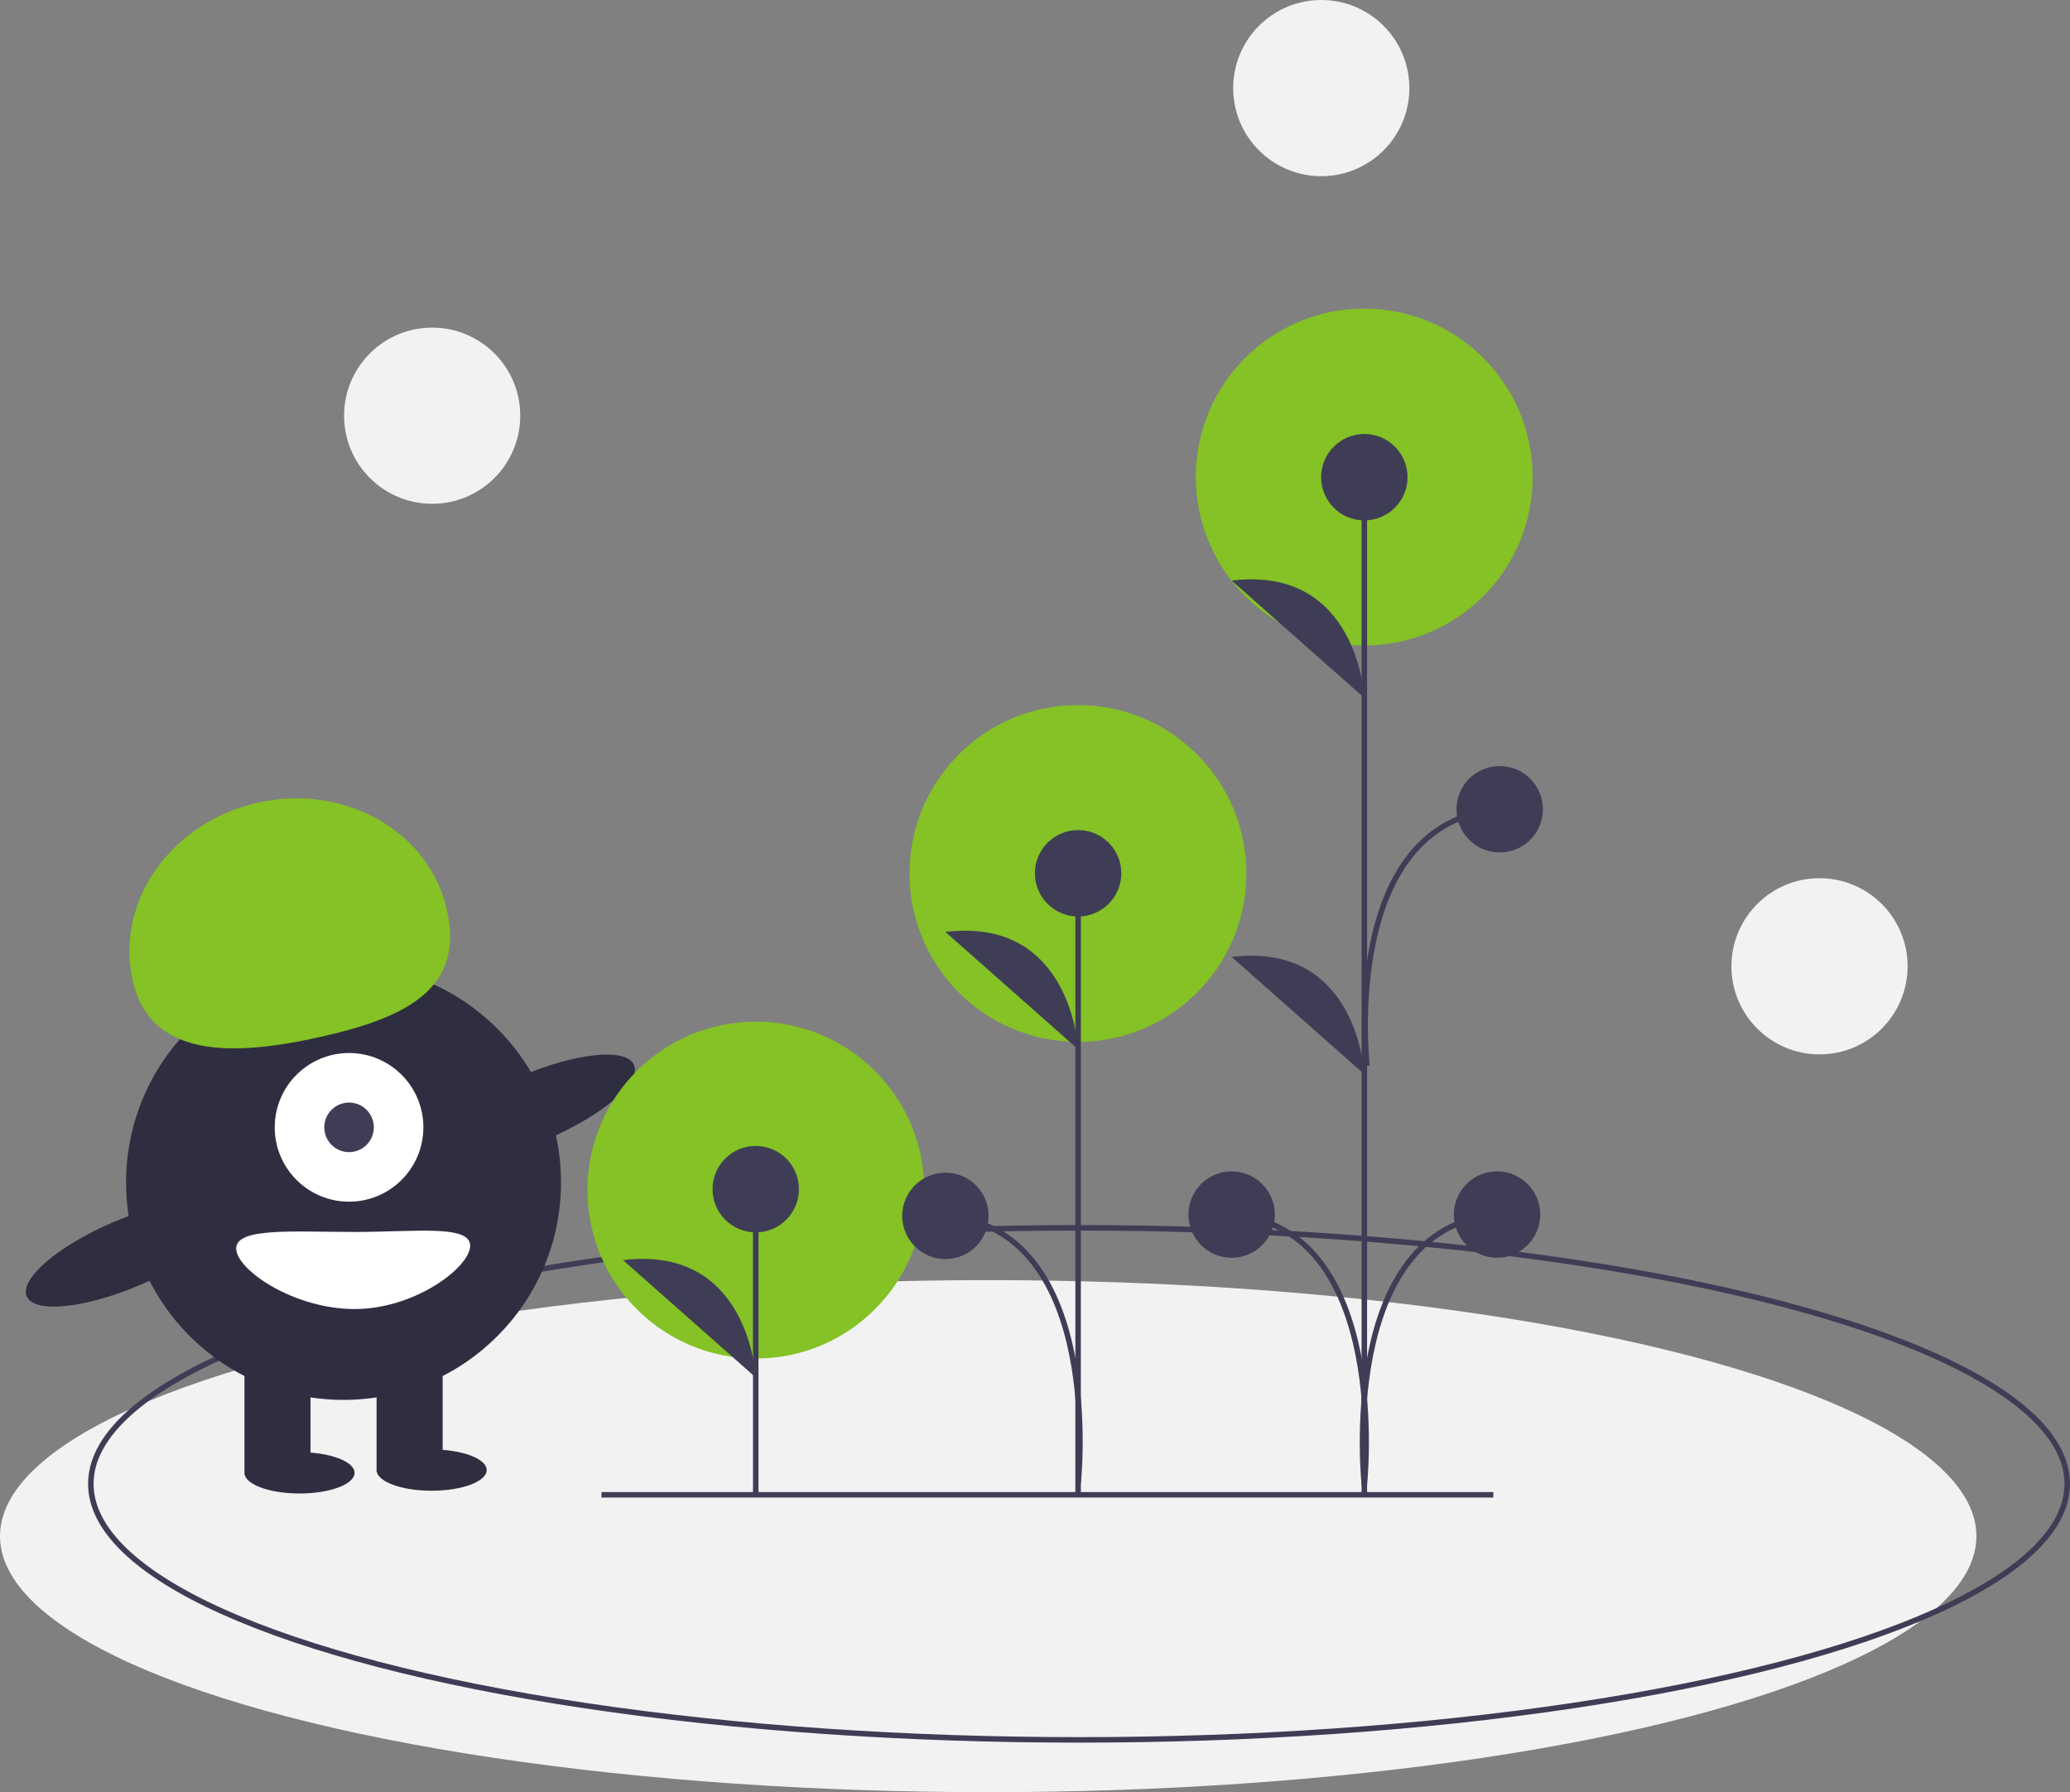 <svg xmlns="http://www.w3.org/2000/svg" id="b82ffadf-cd82-44b9-9c6d-e262570a0ac0" data-name="Layer 1" viewBox="0 0 752 651" class="injected-svg ClassicGrid__ImageFile-sc-td9pmq-4 fNAcXv grid_media" xmlns:xlink="http://www.w3.org/1999/xlink"><rect x="0" y="0" width="752" height="651" fill="#808080" stroke="none"/><title>blooming</title><ellipse cx="359" cy="558" rx="359" ry="93" fill="#f2f2f2"></ellipse><circle cx="495.603" cy="173.285" r="61.186" fill="#84c225"></circle><circle cx="391.603" cy="317.285" r="61.186" fill="#84c225"></circle><ellipse cx="392" cy="539" rx="359" ry="93" fill="none" stroke="#3f3d56" stroke-miterlimit="10" stroke-width="2"></ellipse><circle cx="124.805" cy="429.5" r="79" fill="#2f2e41"></circle><rect x="88.805" y="491.5" width="24" height="43" fill="#2f2e41"></rect><rect x="136.805" y="491.5" width="24" height="43" fill="#2f2e41"></rect><ellipse cx="108.805" cy="535" rx="20" ry="7.5" fill="#2f2e41"></ellipse><ellipse cx="156.805" cy="534" rx="20" ry="7.5" fill="#2f2e41"></ellipse><circle cx="126.805" cy="409.5" r="27" fill="#fff"></circle><circle cx="126.805" cy="409.5" r="9" fill="#3f3d56"></circle><path d="M272.672,480.532c-6.379-28.568,14.012-57.434,45.544-64.475s62.265,10.41,68.644,38.978-14.519,39.104-46.051,46.145S279.051,509.1,272.672,480.532Z" transform="translate(-224.5 -124.5)" fill="#84c225"></path><ellipse cx="418.52" cy="526.844" rx="39.5" ry="12.4" transform="translate(-398.042 82.677) rotate(-23.171)" fill="#2f2e41"></ellipse><ellipse cx="270.52" cy="579.844" rx="39.5" ry="12.4" transform="translate(-430.835 28.718) rotate(-23.171)" fill="#2f2e41"></ellipse><path d="M395.305,577c0,7.732-19.909,23-42,23s-43-14.268-43-22,20.909-6,43-6S395.305,569.268,395.305,577Z" transform="translate(-224.5 -124.5)" fill="#fff"></path><circle cx="274.603" cy="432.285" r="61.186" fill="#84c225"></circle><line x1="274.549" y1="542.937" x2="274.549" y2="431.949" fill="#3f3d56" stroke="#3f3d56" stroke-miterlimit="10" stroke-width="2"></line><circle cx="274.549" cy="431.949" r="15.695" fill="#3f3d56"></circle><path d="M499.049,624.853s-2.242-48.225-48.207-42.619" transform="translate(-224.5 -124.5)" fill="#3f3d56"></path><line x1="495.641" y1="543.716" x2="495.641" y2="173.51" fill="#3f3d56" stroke="#3f3d56" stroke-miterlimit="10" stroke-width="2"></line><circle cx="495.641" cy="173.335" r="15.695" fill="#3f3d56"></circle><circle cx="447.434" cy="441.18" r="15.695" fill="#3f3d56"></circle><path d="M720.141,378.007s-2.242-48.225-48.207-42.619" transform="translate(-224.5 -124.5)" fill="#3f3d56"></path><path d="M720.141,514.719s-2.242-48.225-48.207-42.619" transform="translate(-224.5 -124.5)" fill="#3f3d56"></path><path d="M720.141,663.902s10.09-93.737-48.207-98.221" transform="translate(-224.5 -124.5)" fill="none" stroke="#3f3d56" stroke-miterlimit="10" stroke-width="2"></path><circle cx="543.855" cy="441.18" r="15.695" fill="#3f3d56"></circle><path d="M720.148,663.902s-10.09-93.737,48.207-98.221" transform="translate(-224.5 -124.5)" fill="none" stroke="#3f3d56" stroke-miterlimit="10" stroke-width="2"></path><circle cx="544.811" cy="293.952" r="15.695" fill="#3f3d56"></circle><path d="M721.104,511.673s-10.09-88.737,48.207-93.221" transform="translate(-224.5 -124.5)" fill="none" stroke="#3f3d56" stroke-miterlimit="10" stroke-width="2"></path><line x1="391.659" y1="543.194" x2="391.659" y2="317.217" fill="#3f3d56" stroke="#3f3d56" stroke-miterlimit="10" stroke-width="2"></line><circle cx="391.659" cy="317.217" r="15.695" fill="#3f3d56"></circle><path d="M616.159,505.637s-2.242-48.225-48.207-42.619" transform="translate(-224.5 -124.5)" fill="#3f3d56"></path><path d="M616.159,663.38s10.09-92.737-48.207-97.221" transform="translate(-224.5 -124.5)" fill="none" stroke="#3f3d56" stroke-miterlimit="10" stroke-width="2"></path><circle cx="343.452" cy="441.658" r="15.695" fill="#3f3d56"></circle><line x1="218.507" y1="542.976" x2="542.507" y2="542.976" fill="none" stroke="#3f3d56" stroke-miterlimit="10" stroke-width="2"></line><circle cx="661" cy="351" r="32" fill="#f2f2f2"></circle><circle cx="157" cy="151" r="32" fill="#f2f2f2"></circle><circle cx="480" cy="32" r="32" fill="#f2f2f2"></circle></svg>